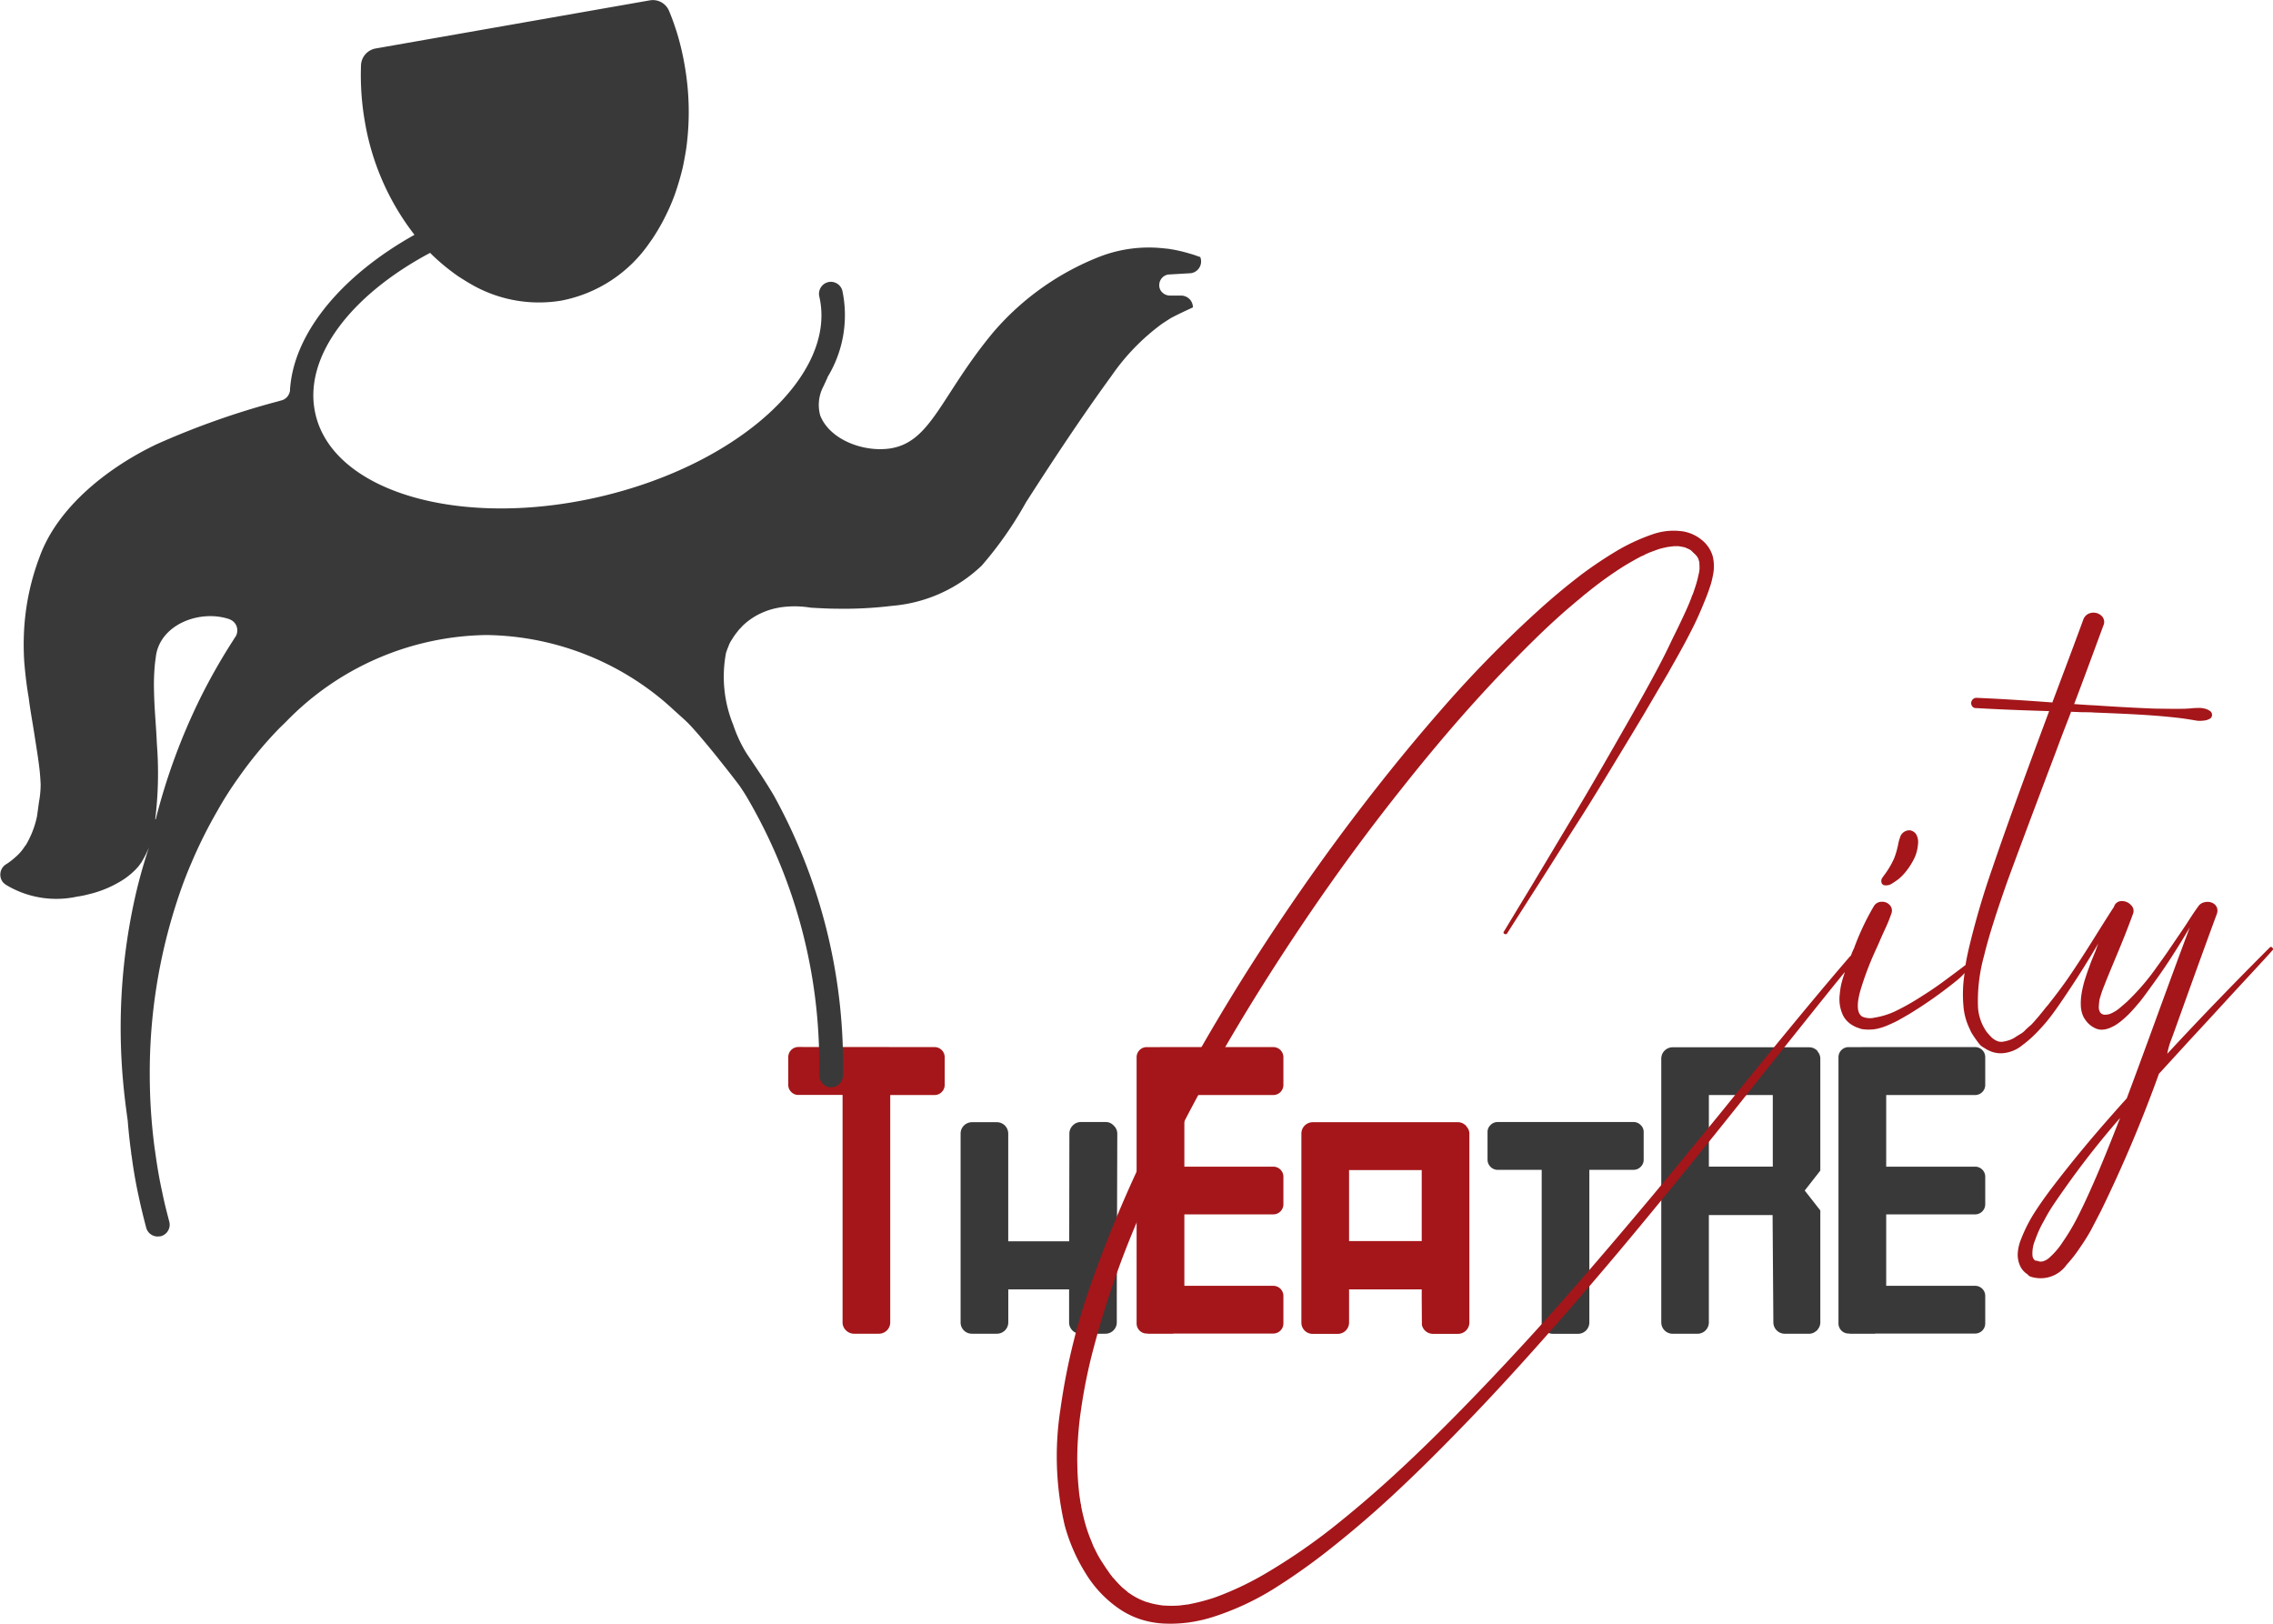 <svg xmlns="http://www.w3.org/2000/svg" width="140" height="100" viewBox="0 0 140 100">
  <g id="logo-resp" transform="translate(-205.349 -181.209)">
    <g id="Group_266" data-name="Group 266" transform="translate(253.901 245.695)">
      <g id="Group_259" data-name="Group 259">
        <path id="Path_116" data-name="Path 116" d="M253.134,238.073a.624.624,0,0,1,.62.62v1.713a.624.624,0,0,1-.62.62H250.4v14a.7.7,0,0,1-.705.7h-1.519a.7.7,0,0,1-.5-.206.669.669,0,0,1-.212-.5v-14H244.74a.6.6,0,0,1-.438-.183.589.589,0,0,1-.182-.437v-1.713a.622.622,0,0,1,.62-.62Z" transform="translate(-244.12 -238.073)" fill="#a4161a"/>
      </g>
      <g id="Group_260" data-name="Group 260" transform="translate(10.609 4.616)">
        <path id="Path_117" data-name="Path 117" d="M263.889,242.787a.646.646,0,0,0-.493-.216h-1.529a.684.684,0,0,0-.5.216.7.7,0,0,0-.205.5l-.01,6.63h-3.756v-6.63a.715.715,0,0,0-.205-.5.7.7,0,0,0-.5-.205h-1.529a.7.7,0,0,0-.7.708v11.618a.692.692,0,0,0,.7.7h1.529a.7.7,0,0,0,.708-.7v-2.032h3.746v2.032a.692.692,0,0,0,.7.7h1.529a.7.7,0,0,0,.708-.7v-1.5l.031-10.12A.668.668,0,0,0,263.889,242.787Z" transform="translate(-254.457 -242.571)" fill="#393939"/>
      </g>
      <g id="Group_261" data-name="Group 261" transform="translate(21.456)">
        <path id="Path_118" data-name="Path 118" d="M273.446,238.073a.624.624,0,0,1,.62.62v1.713a.624.624,0,0,1-.62.62h-5.48v4.411h5.48a.622.622,0,0,1,.62.619v1.7a.624.624,0,0,1-.62.62h-5.48v4.4h5.48a.622.622,0,0,1,.62.619v1.7a.624.624,0,0,1-.62.62h-6.135a.062.062,0,0,0-.026.006.065.065,0,0,1-.024.005h-1.53a.076.076,0,0,1-.026-.005.047.047,0,0,0-.024-.006h-.036a.622.622,0,0,1-.62-.62v-16.4a.622.622,0,0,1,.62-.62Z" transform="translate(-265.026 -238.073)" fill="#a4161a"/>
      </g>
      <g id="Group_262" data-name="Group 262" transform="translate(31.605 4.627)">
        <path id="Path_119" data-name="Path 119" d="M285.075,242.838c0-.01,0-.021-.01-.021s-.01-.021-.01-.031c-.021-.01-.041-.031-.051-.031a.661.661,0,0,0-.462-.174h-8.929a.7.7,0,0,0-.7.708v11.628a.692.692,0,0,0,.7.7h1.529a.7.7,0,0,0,.708-.7v-2.042h4.475v.544l.01,1.642a.7.7,0,0,0,.688.554h1.529a.7.7,0,0,0,.708-.7V243.289A.655.655,0,0,0,285.075,242.838Zm-7.225,7.061v-4.372h4.475V249.9Z" transform="translate(-274.914 -242.581)" fill="#a4161a"/>
      </g>
      <g id="Group_263" data-name="Group 263" transform="translate(43.069 4.616)">
        <path id="Path_120" data-name="Path 120" d="M295.516,242.756a.6.6,0,0,0-.441-.185H286.7a.591.591,0,0,0-.431.185.574.574,0,0,0-.185.431V244.9a.631.631,0,0,0,.616.616h2.72v9.4a.678.678,0,0,0,.01.144.7.7,0,0,0,.688.554h1.529a.7.7,0,0,0,.708-.7v-9.4h2.72a.6.6,0,0,0,.441-.185.591.591,0,0,0,.185-.431v-1.714A.574.574,0,0,0,295.516,242.756Z" transform="translate(-286.084 -242.571)" fill="#393939"/>
      </g>
      <g id="Group_264" data-name="Group 264" transform="translate(53.763 0.012)">
        <path id="Path_121" data-name="Path 121" d="M306.113,238.291a.04.04,0,0,0,.012.026.035.035,0,0,1,.012.024.666.666,0,0,1,.17.45v6.889l-.96,1.227.96,1.227v6.889a.666.666,0,0,1-.17.45.035.035,0,0,1-.012.025l-.024.024a.367.367,0,0,1-.049.037.663.663,0,0,1-.45.169h-1.482a.706.706,0,0,1-.705-.7l-.048-6.61h-3.925v6.61a.7.7,0,0,1-.7.7h-1.531a.7.7,0,0,1-.7-.7V238.79a.7.7,0,0,1,.7-.705h8.4a.684.684,0,0,1,.462.17l.024.012C306.105,238.276,306.113,238.284,306.113,238.291Zm-2.733,7.145v-4.411h-3.937v4.411Z" transform="translate(-296.504 -238.085)" fill="#393939"/>
      </g>
      <g id="Group_265" data-name="Group 265" transform="translate(64.685)">
        <path id="Path_122" data-name="Path 122" d="M315.566,238.073a.622.622,0,0,1,.619.62v1.713a.622.622,0,0,1-.619.62h-5.481v4.411h5.481a.62.62,0,0,1,.619.619v1.7a.622.622,0,0,1-.619.62h-5.481v4.4h5.481a.62.62,0,0,1,.619.619v1.7a.622.622,0,0,1-.619.62H309.43a.055.055,0,0,0-.025.006.065.065,0,0,1-.024.005H307.85a.07.07,0,0,1-.025-.005.048.048,0,0,0-.024-.006h-.036a.622.622,0,0,1-.62-.62v-16.4a.622.622,0,0,1,.62-.62Z" transform="translate(-307.146 -238.073)" fill="#393939"/>
      </g>
    </g>
    <g id="Group_268" data-name="Group 268" transform="translate(205.349 181.209)">
      <g id="Group_267" data-name="Group 267">
        <path id="Path_123" data-name="Path 123" d="M277.291,198.117l1.4-.082a.732.732,0,0,0,.636-.77.806.806,0,0,0-.051-.226l-.154-.051c-.164-.062-.318-.113-.472-.154a9.326,9.326,0,0,0-1.057-.257l-.246-.041L277,196.5a8.4,8.4,0,0,0-3.859.493,16.612,16.612,0,0,0-6.589,4.649c-3.274,3.931-3.838,6.846-6.445,7.195-1.652.216-3.674-.585-4.239-2.042a2.432,2.432,0,0,1,.185-1.765c.062-.133.133-.277.2-.431a.888.888,0,0,0,.072-.174,7.324,7.324,0,0,0,.913-5.286.732.732,0,0,0-.883-.554.743.743,0,0,0-.544.883c1.119,4.793-4.926,10.325-13.486,12.326s-16.421-.267-17.54-5.06c-.821-3.469,2.124-7.328,7.061-9.955a.514.514,0,0,0,.072.082,13.071,13.071,0,0,0,1.611,1.334c.164.113.647.411.739.462a8.348,8.348,0,0,0,5.645,1.067,8.535,8.535,0,0,0,5.45-3.572l.154-.216a12.583,12.583,0,0,0,.944-1.673c.164-.339.308-.688.441-1.047a17.091,17.091,0,0,0,.5-1.693c.082-.39.154-.78.216-1.18a16.506,16.506,0,0,0-.1-5.111,16.262,16.262,0,0,0-.523-2.166c0-.01-.01-.01-.01-.021-.123-.39-.267-.78-.421-1.149a1.079,1.079,0,0,0-1.18-.667l-16.9,2.966a1.094,1.094,0,0,0-.9,1.037,16.626,16.626,0,0,0,.236,3.459,15.589,15.589,0,0,0,3.058,6.979c-4.444,2.484-7.369,5.973-7.656,9.4,0,.021-.01.051-.01.082v.123a1.053,1.053,0,0,1-.041.144.706.706,0,0,1-.4.421c-.01.01-.01.01-.021.01-.051.01-.1.031-.154.041-.01.01-.021.01-.041.01a1.7,1.7,0,0,1-.216.062,49.244,49.244,0,0,0-7.348,2.607c-2.843,1.355-6.055,3.767-7.2,6.928a15.041,15.041,0,0,0-.965,4.66,16.228,16.228,0,0,0,.021,1.868c.062.718.144,1.427.267,2.135.092.749.226,1.457.339,2.186.1.657.216,1.324.3,2,.051.38.082.77.1,1.17a6.121,6.121,0,0,1-.082.965c-.051.287-.082.606-.133.924,0,.031-.01.051-.01.082a5.845,5.845,0,0,1-.667,1.734c-.031.051-.072.082-.1.133a2.84,2.84,0,0,1-.544.626,4.487,4.487,0,0,1-.585.452.224.224,0,0,0-.051.031.754.754,0,0,0-.133,1.1c.051.041.092.082.144.123a5.986,5.986,0,0,0,4.413.739,5.117,5.117,0,0,0,.667-.133,6.852,6.852,0,0,0,2.237-.954,4.852,4.852,0,0,0,.688-.575l.092-.1a1.694,1.694,0,0,0,.216-.277.313.313,0,0,0,.072-.1,6.743,6.743,0,0,0,.452-.9l-.092.277c-.277.862-.523,1.734-.729,2.627a36.852,36.852,0,0,0-.78,11.495c.072.821.174,1.632.287,2.432.051.657.123,1.324.216,1.991a.454.454,0,0,0,.021.154c.123.944.277,1.8.452,2.586.144.688.318,1.365.452,1.878a.733.733,0,0,0,.7.534h.01l.113-.01a.226.226,0,0,0,.082-.01.733.733,0,0,0,.513-.9c-.133-.513-.3-1.139-.431-1.8-.174-.78-.318-1.611-.441-2.535l-.021-.123a34.8,34.8,0,0,1-.308-4.588,33.955,33.955,0,0,1,1.652-10.6c.277-.862.564-1.632.883-2.371a29.113,29.113,0,0,1,1.642-3.3,21.477,21.477,0,0,1,1.273-2,24.608,24.608,0,0,1,2.545-3.079l.411-.4a17.523,17.523,0,0,1,12.316-5.327,17.289,17.289,0,0,1,11.064,4.177c.051.051.216.185.4.359.328.3.759.677.944.862.38.38.934,1.037,1.478,1.7.164.2.328.4.482.6.688.852,1.242,1.591,1.242,1.591.133.2.267.4.39.6a32.4,32.4,0,0,1,4.506,17.17.786.786,0,0,0,.616.79.744.744,0,0,0,.852-.739A34.238,34.238,0,0,0,253,230.179c-.257-.431-.523-.852-.79-1.262l-.616-.924c-.092-.133-.185-.267-.277-.411a8.286,8.286,0,0,1-.811-1.745,7.856,7.856,0,0,1-.441-4.413c.041-.133.092-.267.144-.39a1.7,1.7,0,0,1,.216-.431,4.081,4.081,0,0,1,.369-.523,1.234,1.234,0,0,1,.195-.216,1.283,1.283,0,0,1,.164-.174,4.1,4.1,0,0,1,1.1-.729,4.289,4.289,0,0,1,1.067-.328c.01-.01.021-.01.041-.01a6.026,6.026,0,0,1,1.919.01c.554.031,1.078.062,1.55.062a24.485,24.485,0,0,0,3.459-.174,9.071,9.071,0,0,0,5.532-2.484,22.96,22.96,0,0,0,2.72-3.89c1.693-2.638,3.428-5.265,5.275-7.8a13.372,13.372,0,0,1,3.11-3.2l.092-.062.318-.205a2.609,2.609,0,0,1,.287-.164c.411-.216,1.2-.575,1.2-.575a.729.729,0,0,0-.154-.452.741.741,0,0,0-.575-.277h-.718a.717.717,0,0,1-.359-.123c-.01-.01-.092-.082-.092-.082a.588.588,0,0,1-.174-.441v-.031A.664.664,0,0,1,277.291,198.117ZM219.868,220.4c-.021.031-.113.164-.133.205a36.81,36.81,0,0,0-2.042,3.582,37.916,37.916,0,0,0-2.751,7.472c0,.021-.041.01-.031-.01a23.27,23.27,0,0,0,.1-4.629c-.041-1.047-.154-2.124-.174-3.192a13.228,13.228,0,0,1,.062-1.806l.062-.462c.308-1.9,2.658-2.792,4.423-2.248a.5.5,0,0,1,.113.041.753.753,0,0,1,.349.277A.742.742,0,0,1,219.868,220.4Z" transform="translate(-205.349 -181.209)" fill="#393939"/>
      </g>
    </g>
    <g id="Group_271" data-name="Group 271" transform="translate(270.453 213.876)">
      <g id="Group_269" data-name="Group 269" transform="translate(50.77 18.464)">
        <path id="Path_124" data-name="Path 124" d="M311.865,223.66a.569.569,0,0,0-.375-.246.6.6,0,0,0-.622.444,2.722,2.722,0,0,0-.109.4,5.235,5.235,0,0,1-.246.868,5.289,5.289,0,0,1-.632,1.066,2.413,2.413,0,0,0-.138.207.352.352,0,0,0-.01.246.218.218,0,0,0,.158.149.662.662,0,0,0,.494-.109,4.988,4.988,0,0,0,.415-.286,3.262,3.262,0,0,0,.473-.5,4.343,4.343,0,0,0,.484-.78,2.46,2.46,0,0,0,.217-.829A.985.985,0,0,0,311.865,223.66Z" transform="translate(-309.716 -223.408)" fill="#a4161a"/>
      </g>
      <g id="Group_270" data-name="Group 270">
        <path id="Path_125" data-name="Path 125" d="M335.1,231.113a.1.1,0,0,0-.167,0c-2.211,2.211-4.244,4.313-6.3,6.534a4.21,4.21,0,0,1,.207-.77q.222-.593.326-.888,1.569-4.383,2.517-6.949a.546.546,0,0,0-.01-.434.555.555,0,0,0-.3-.267.742.742,0,0,0-.415-.03.606.606,0,0,0-.376.207c-.178.237-.385.543-.651.958s-.494.741-.662.987-.375.553-.612.9-.474.671-.681.958a14.234,14.234,0,0,1-1.845,2.142c-.158.138-.316.276-.483.415a2.316,2.316,0,0,1-.543.316.964.964,0,0,1-.346.049.355.355,0,0,1-.257-.139.581.581,0,0,1-.088-.3,3.389,3.389,0,0,1,.03-.385,1.065,1.065,0,0,1,.059-.257,6.034,6.034,0,0,1,.247-.71c.069-.188.325-.819.779-1.9s.771-1.915.987-2.507a.484.484,0,0,0-.118-.552.742.742,0,0,0-.562-.247.481.481,0,0,0-.474.316c-.01.02-.01.03-.02.049-.188.286-.592.918-1.195,1.885s-1.125,1.766-1.55,2.388-.879,1.214-1.332,1.787a2.222,2.222,0,0,0-.227.276c-.139.168-.227.276-.257.316s-.119.139-.257.3-.237.267-.3.326a3.962,3.962,0,0,0-.3.266l-.04.04a1.165,1.165,0,0,1-.3.237c-.089.058-.2.118-.316.2a1.723,1.723,0,0,1-.365.178,2.368,2.368,0,0,1-.355.089.665.665,0,0,1-.405-.04,1.175,1.175,0,0,1-.3-.188,3.451,3.451,0,0,1-.257-.276,1.08,1.08,0,0,1-.128-.167c-.01-.01-.01-.021-.02-.03a2.946,2.946,0,0,1-.464-1.411,10.417,10.417,0,0,1,.375-3.179c.276-1.155.77-2.7,1.46-4.649q.77-2.1,2.349-6.287c.168-.454.434-1.135.77-2.042s.613-1.59.78-2.043c.109.009.267.009.464.02s.376.01.534.01.315.009.464.02q2.383.089,3.553.178c.671.049,1.273.109,1.835.178.079.01.207.03.4.06s.355.058.474.079a1.469,1.469,0,0,0,.415,0,.931.931,0,0,0,.394-.109.271.271,0,0,0,.149-.246.293.293,0,0,0-.139-.247.955.955,0,0,0-.365-.148,1.389,1.389,0,0,0-.4-.03,4.373,4.373,0,0,0-.443.03c-.178.009-.307.02-.385.02-.543.01-1.145,0-1.827-.01-.986-.039-2.211-.1-3.661-.2-.286-.01-.711-.039-1.274-.079.533-1.392,1.125-3.01,1.8-4.836a.517.517,0,0,0-.128-.612.722.722,0,0,0-.622-.168.631.631,0,0,0-.493.434c-.416,1.135-1.047,2.823-1.9,5.083-1.945-.148-3.514-.237-4.688-.286a.322.322,0,0,0-.267.168.31.31,0,0,0-.009.306.274.274,0,0,0,.276.158c.987.059,2.487.128,4.491.187q-2.472,6.634-3.5,9.683a49.71,49.71,0,0,0-1.451,4.954c-.079.346-.148.681-.2,1-.583.444-1.1.829-1.55,1.155s-.908.622-1.353.9a14.517,14.517,0,0,1-1.4.78,4.661,4.661,0,0,1-1.273.4,1.205,1.205,0,0,1-.789-.06c-.326-.207-.356-.77-.089-1.678a19.182,19.182,0,0,1,.849-2.26c.079-.179.2-.425.336-.75s.276-.613.4-.889.217-.523.3-.759a.5.5,0,0,0-.1-.534.615.615,0,0,0-.5-.2.554.554,0,0,0-.474.267,15.692,15.692,0,0,0-1.135,2.358c-.009.02-.019.06-.039.1s-.03.089-.04.119a3.572,3.572,0,0,0-.2.473.282.282,0,0,0-.06.049c-1.381,1.6-3.149,3.721-5.291,6.347-.494.6-1.214,1.481-2.161,2.655s-1.806,2.211-2.566,3.139-1.491,1.806-2.182,2.636q-4.722,5.641-7.827,9.011-4.545,4.946-8.113,8.213c-1.313,1.2-2.6,2.29-3.839,3.267a37.046,37.046,0,0,1-3.8,2.606,18.954,18.954,0,0,1-3.326,1.6,12.3,12.3,0,0,1-1.569.415h-.03c-.009.009-.02.009-.02.02h-.039a.33.33,0,0,0-.089.01c-.039,0-.06.009-.079.009-.178.021-.316.04-.4.049-.2.01-.425.021-.7.01-.139-.01-.257-.01-.336-.019a.139.139,0,0,0-.069-.01,1.552,1.552,0,0,1-.168-.03,3.983,3.983,0,0,1-.661-.158.719.719,0,0,1-.079-.019.52.52,0,0,1-.079-.03.076.076,0,0,1-.039-.009.216.216,0,0,1-.05-.03.358.358,0,0,0-.049-.01l-.039-.02c-.019-.01-.049-.02-.089-.039s-.069-.03-.088-.04a4.093,4.093,0,0,1-.592-.345s-.019-.01-.049-.03a.087.087,0,0,0-.049-.03.6.6,0,0,0-.079-.079c-.158-.128-.257-.207-.286-.237a6.7,6.7,0,0,1-.494-.523l-.109-.118a.159.159,0,0,1-.02-.03.129.129,0,0,0-.03-.039,3.368,3.368,0,0,1-.217-.3c-.119-.158-.247-.365-.4-.6a5.87,5.87,0,0,1-.355-.632c-.079-.158-.128-.257-.149-.3l-.108-.277a9.008,9.008,0,0,1-.474-1.431c-.06-.237-.118-.484-.167-.75a.436.436,0,0,0-.01-.1.745.745,0,0,1-.03-.139l-.01-.06-.059-.385c-.06-.543-.109-1.105-.119-1.658-.02-.583-.009-1.175.03-1.757.04-.632.1-1.214.178-1.738a32.554,32.554,0,0,1,.8-3.938,56.088,56.088,0,0,1,2.971-8.449,94.039,94.039,0,0,1,4.54-9.021q2.412-4.264,5.507-8.844,2.873-4.249,5.971-8.134,3.081-3.893,5.981-6.938,1.629-1.7,2.813-2.823.577-.548,1.333-1.214c.227-.187.443-.375.651-.552.049-.04.139-.109.267-.218s.227-.2.3-.246a22.735,22.735,0,0,1,2.34-1.688c.394-.237.74-.434,1.065-.6.03-.01.07-.03.119-.049s.088-.05.108-.06.03,0,.03-.01l.01-.009a.37.37,0,0,1,.069-.03.165.165,0,0,0,.06-.03c.1-.04.257-.1.474-.178a3.281,3.281,0,0,1,.454-.139.671.671,0,0,1,.1-.02.521.521,0,0,0,.109-.03h.039c.03-.01.049-.01.06-.02h.04c.157-.02.285-.04.375-.04h.247a.1.1,0,0,0,.048.01c.119.02.228.039.307.06a.552.552,0,0,1,.108.039.165.165,0,0,0,.06.03.332.332,0,0,0,.06.02.406.406,0,0,0,.069.04c.03.02.06.03.07.039s.02.01.029.02.02.021.03.021v.009l.227.218a.021.021,0,0,1,.021.02l.029.03c0,.01.021.03.05.06s.039.059.049.079.009.02.02.029.01.03.02.04a1.238,1.238,0,0,1,.049.167c.01.01.01.021.02.04v.06l.01.227v.178a.056.056,0,0,1-.01.039,1.337,1.337,0,0,1-.049.277,6.382,6.382,0,0,1-.207.77c-.02.059-.069.217-.158.464l-.02.019-.049.139c-.01.029-.03.079-.049.138a1.248,1.248,0,0,0-.06.148c-.118.286-.246.573-.385.869s-.306.652-.522,1.086-.346.72-.415.858c-.455.948-1.2,2.33-2.24,4.156q-2.266,3.983-3.376,5.834c-.207.345-.671,1.116-1.372,2.29s-1.283,2.151-1.757,2.931-.928,1.53-1.381,2.281a.077.077,0,0,0,0,.109.11.11,0,0,0,.1.049.088.088,0,0,0,.1-.049c.415-.652,1.105-1.727,2.073-3.247s1.707-2.7,2.25-3.544,1.195-1.9,1.964-3.168,1.481-2.438,2.112-3.494c.06-.1.306-.523.74-1.263s.731-1.224.859-1.462.365-.641.681-1.214.572-1.065.789-1.5.415-.879.6-1.333c.167-.4.306-.75.4-1.046a4.516,4.516,0,0,0,.2-.74,2.683,2.683,0,0,0,0-1.195,1.979,1.979,0,0,0-.661-1.007,2.489,2.489,0,0,0-1.116-.533,3.914,3.914,0,0,0-1.895.157,12.118,12.118,0,0,0-2.082.938,25.165,25.165,0,0,0-2.4,1.6c-.385.3-.849.661-1.372,1.1-.365.306-.819.7-1.362,1.194a72.04,72.04,0,0,0-5.923,6.08q-3.079,3.524-6.178,7.7-3.153,4.263-6,8.8-2.991,4.8-5.191,9.16a78.088,78.088,0,0,0-3.929,9.08,39.243,39.243,0,0,0-2.073,8.252,18.744,18.744,0,0,0,.267,7.156A10.971,10.971,0,0,0,262,269.626a7.159,7.159,0,0,0,2.072,2.2,5.15,5.15,0,0,0,1.382.671,5.6,5.6,0,0,0,1.51.246,8.464,8.464,0,0,0,1.51-.088,9.291,9.291,0,0,0,1.511-.365,16.773,16.773,0,0,0,3.562-1.659,38.266,38.266,0,0,0,3.642-2.585q1.984-1.57,3.919-3.376t4.1-4.047q3.495-3.584,8.123-9,2.887-3.361,7.54-9.139,1.156-1.436,3.258-4.087,2.117-2.649,2.941-3.681c.731-.908,1.293-1.609,1.7-2.1-.01.059-.039.128-.06.2a6.013,6.013,0,0,0-.178.641c-.039.2-.06.385-.079.582a2.317,2.317,0,0,0,.228,1.284,1.526,1.526,0,0,0,.443.493,2.043,2.043,0,0,0,.316.179,1.537,1.537,0,0,0,.188.069,1.338,1.338,0,0,0,.217.069c.03,0,.06.01.1.01a2.649,2.649,0,0,0,.789-.03,3.6,3.6,0,0,0,.72-.237c.257-.109.464-.207.631-.3s.365-.207.622-.356a26.4,26.4,0,0,0,2.932-2.063,4.088,4.088,0,0,0,.513-.483,8.147,8.147,0,0,0-.079,1.975,3.938,3.938,0,0,0,.424,1.539.756.756,0,0,0,.1.2c.079.139.179.276.277.415a2.911,2.911,0,0,0,.276.346,2.447,2.447,0,0,0,.257.167,1.809,1.809,0,0,0,.365.188,1.657,1.657,0,0,0,.72.109,2.165,2.165,0,0,0,1.214-.494,7.349,7.349,0,0,0,1.026-.928,9.615,9.615,0,0,0,.641-.74c.376-.474.928-1.284,1.668-2.419.474-.74.928-1.471,1.342-2.181-.069.178-.128.346-.187.513-.05.1-.109.267-.2.483s-.148.4-.2.534-.109.3-.168.483-.118.355-.157.523a6.189,6.189,0,0,0-.139.71,3.743,3.743,0,0,0-.02.671,1.708,1.708,0,0,0,.187.661c.02.021.03.049.049.07a1.472,1.472,0,0,0,.6.552.908.908,0,0,0,.167.07.846.846,0,0,0,.356.039,1.342,1.342,0,0,0,.385-.089,2.693,2.693,0,0,0,.415-.207,3.677,3.677,0,0,0,.444-.336,5.561,5.561,0,0,0,.483-.463c.178-.188.345-.386.513-.583s.513-.671,1.016-1.372c.613-.849,1.313-1.924,2.093-3.247q-.71,1.881-2,5.419t-1.885,5.113c-.4.443-.691.77-.879.986-1.313,1.481-2.536,2.962-3.652,4.422-.474.622-.879,1.195-1.214,1.727a9.485,9.485,0,0,0-.8,1.629,2.651,2.651,0,0,0-.168.789,1.624,1.624,0,0,0,.128.72,1.2,1.2,0,0,0,.474.562.4.4,0,0,0,.178.139,1.962,1.962,0,0,0,2.24-.74,8.292,8.292,0,0,0,.829-1.066,12.173,12.173,0,0,0,.662-1.056c.157-.3.364-.7.621-1.195a84.3,84.3,0,0,0,3.563-8.429c.434-.473,1.066-1.165,1.915-2.093.257-.276,1-1.076,2.23-2.418s2.191-2.358,2.833-3.079A.111.111,0,0,0,335.1,231.113Zm-10.956,14.371c-.355.81-.67,1.5-.967,2.082a12.881,12.881,0,0,1-.967,1.648,4.684,4.684,0,0,1-.869,1.017.988.988,0,0,1-.4.207.492.492,0,0,1-.286-.03.47.47,0,0,0-.148-.02.41.41,0,0,1-.178-.316,2.1,2.1,0,0,1,.167-.958,6.773,6.773,0,0,1,.543-1.184,9.978,9.978,0,0,1,.592-1q.237-.356.74-1.066a52.893,52.893,0,0,1,3.356-4.263C325.13,243.125,324.607,244.428,324.143,245.484Z" transform="translate(-260.248 -205.417)" fill="#a4161a"/>
      </g>
    </g>
  </g>
</svg>
